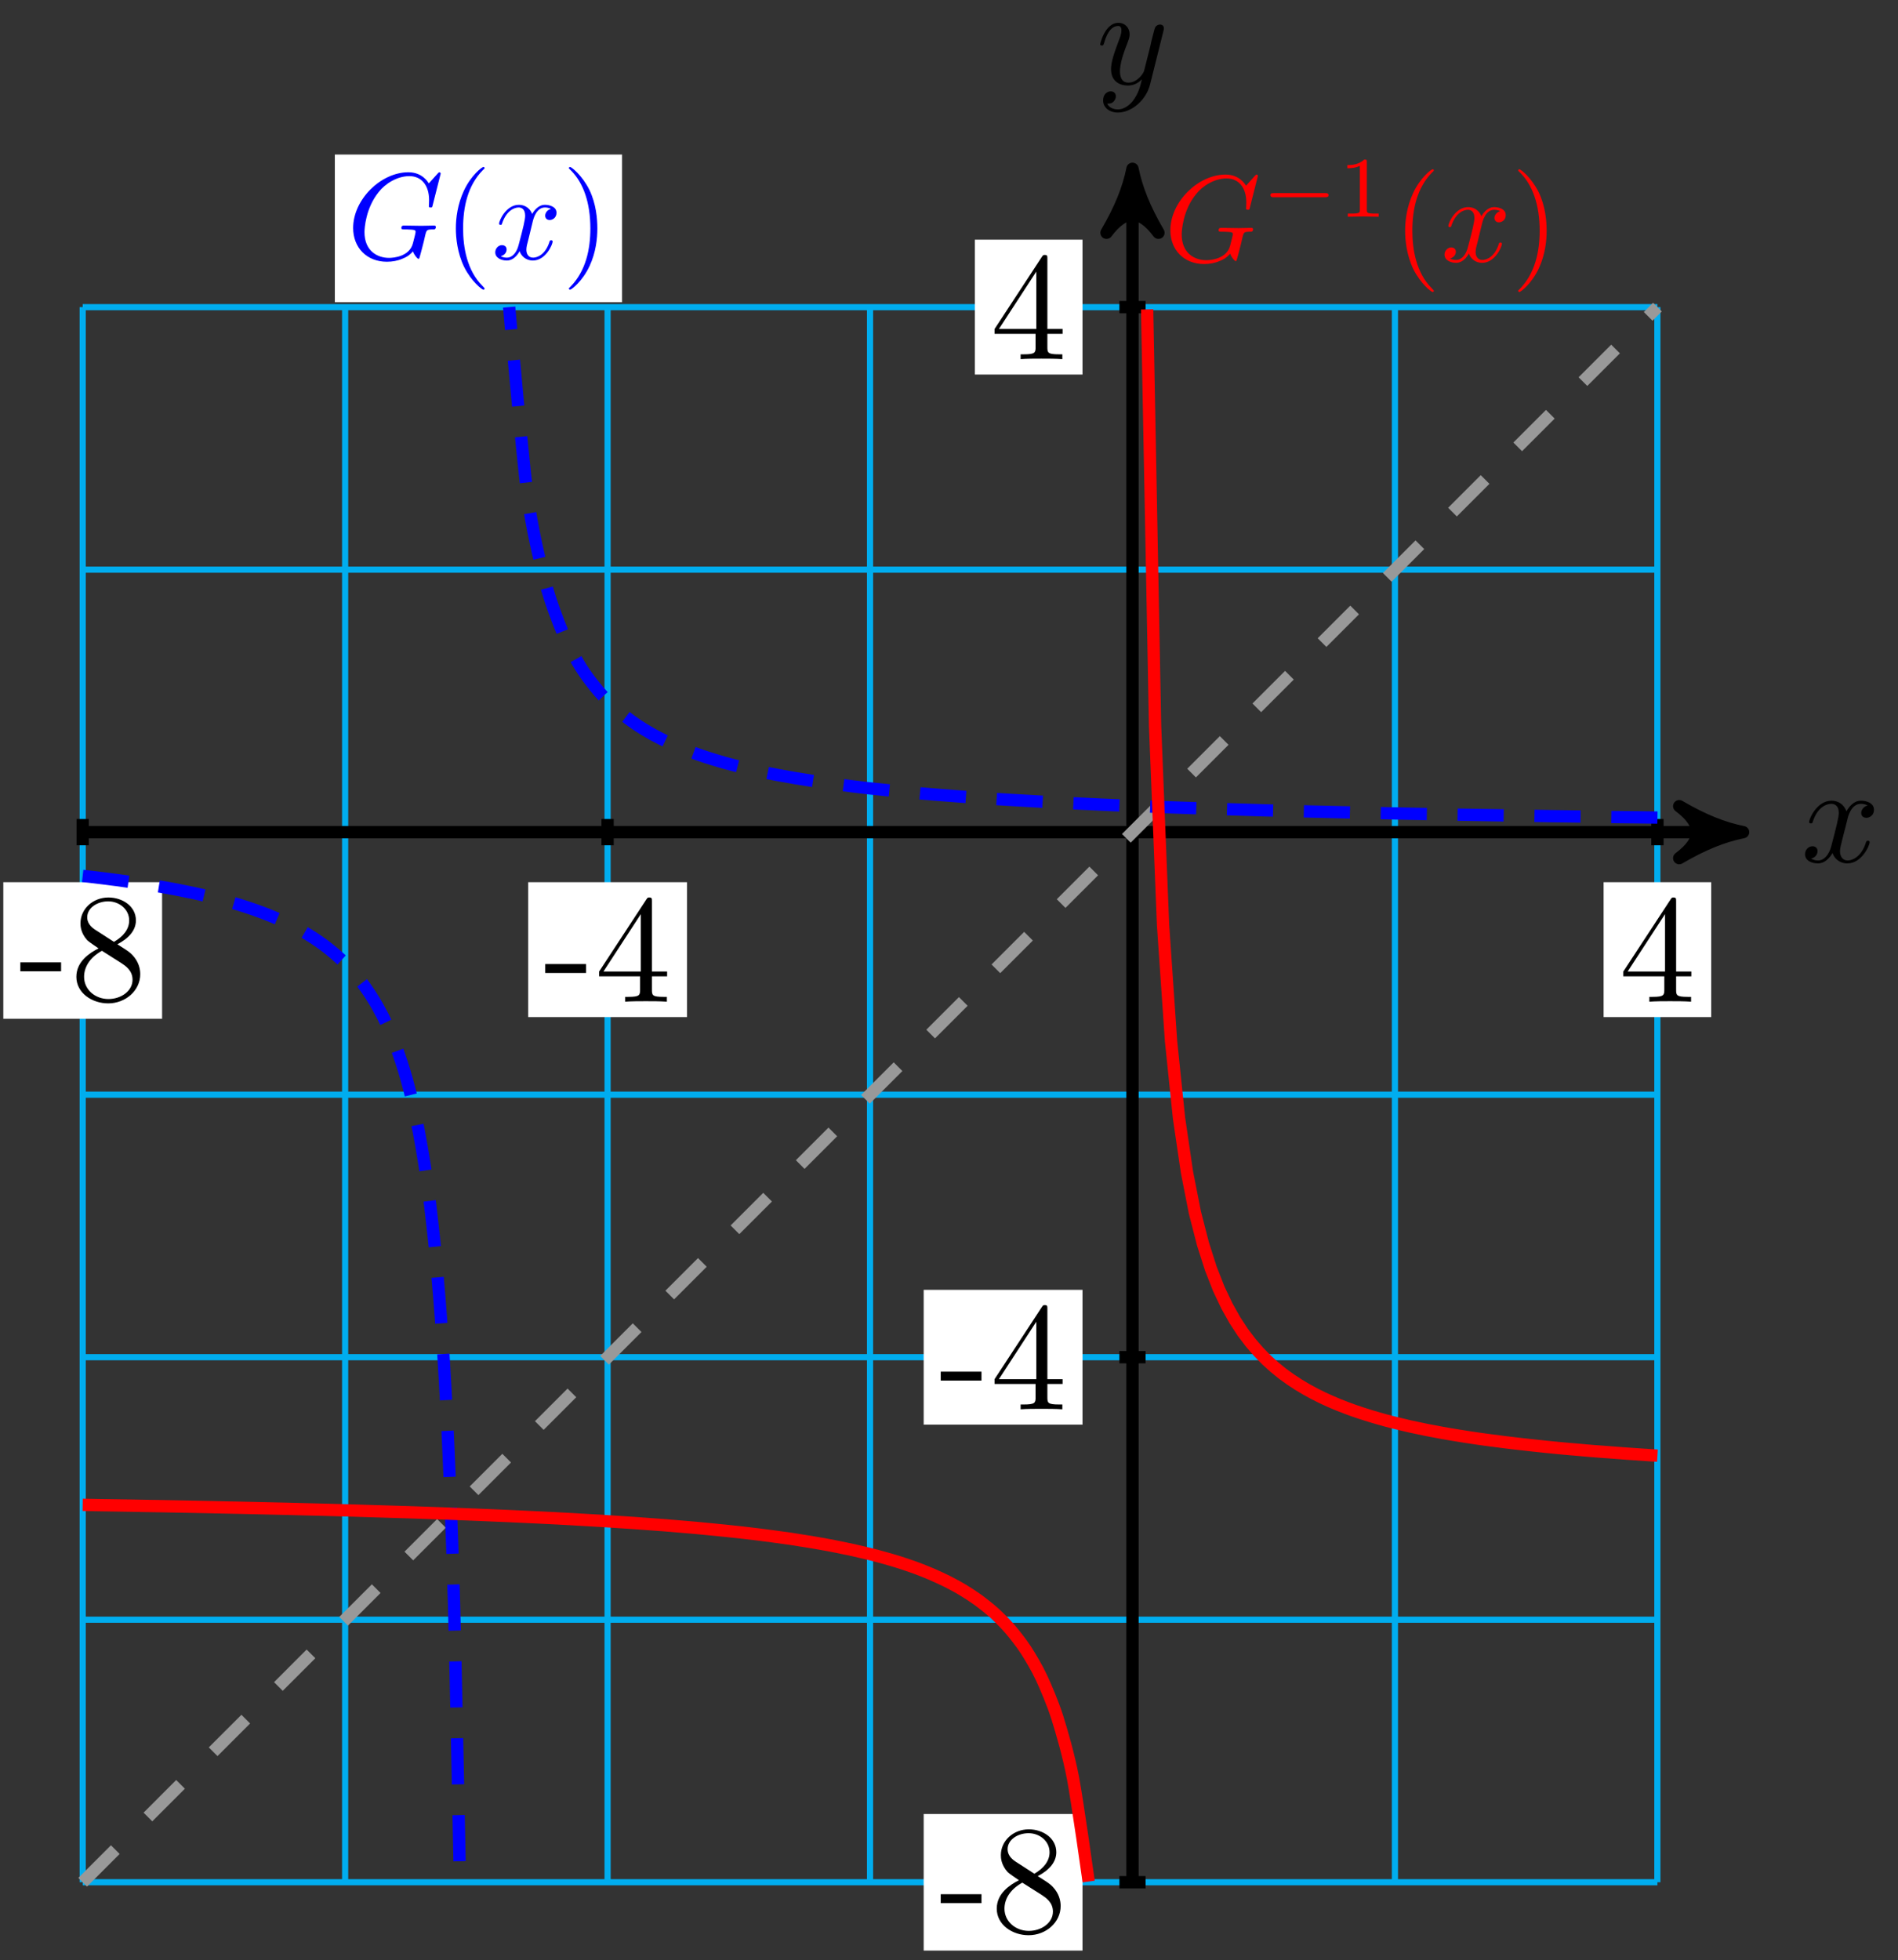 <?xml version="1.0" encoding="UTF-8"?>
<svg xmlns="http://www.w3.org/2000/svg" xmlns:xlink="http://www.w3.org/1999/xlink" width="123pt" height="127pt" viewBox="0 0 123 127" version="1.1">
<rect x="0" y="0" width="123" height="127" fill="#333333" stroke="none"/>
<defs>
<g>
<symbol overflow="visible" id="glyph0-0">
<path style="stroke:none;" d=""/>
</symbol>
<symbol overflow="visible" id="glyph0-1">
<path style="stroke:none;" d="M 3 -2.703 C 3.047 -2.938 3.25 -3.766 3.891 -3.766 C 3.922 -3.766 4.141 -3.766 4.328 -3.656 C 4.078 -3.609 3.906 -3.375 3.906 -3.172 C 3.906 -3.016 4 -2.859 4.25 -2.859 C 4.438 -2.859 4.734 -3.016 4.734 -3.375 C 4.734 -3.844 4.203 -3.969 3.891 -3.969 C 3.375 -3.969 3.062 -3.484 2.953 -3.281 C 2.719 -3.875 2.25 -3.969 1.984 -3.969 C 1.047 -3.969 0.531 -2.812 0.531 -2.578 C 0.531 -2.5 0.625 -2.5 0.641 -2.5 C 0.719 -2.5 0.75 -2.516 0.766 -2.594 C 1.062 -3.547 1.656 -3.766 1.969 -3.766 C 2.141 -3.766 2.453 -3.688 2.453 -3.172 C 2.453 -2.891 2.297 -2.281 1.969 -1.031 C 1.828 -0.469 1.5 -0.094 1.109 -0.094 C 1.062 -0.094 0.859 -0.094 0.656 -0.219 C 0.891 -0.266 1.078 -0.453 1.078 -0.703 C 1.078 -0.938 0.891 -1.016 0.75 -1.016 C 0.484 -1.016 0.266 -0.781 0.266 -0.5 C 0.266 -0.078 0.703 0.094 1.109 0.094 C 1.688 0.094 2.016 -0.531 2.047 -0.578 C 2.156 -0.25 2.469 0.094 3.016 0.094 C 3.938 0.094 4.453 -1.062 4.453 -1.281 C 4.453 -1.375 4.375 -1.375 4.344 -1.375 C 4.266 -1.375 4.25 -1.344 4.219 -1.281 C 3.922 -0.312 3.312 -0.094 3.031 -0.094 C 2.688 -0.094 2.531 -0.391 2.531 -0.688 C 2.531 -0.891 2.594 -1.078 2.688 -1.484 Z M 3 -2.703 "/>
</symbol>
<symbol overflow="visible" id="glyph0-2">
<path style="stroke:none;" d="M 4.359 -3.422 C 4.391 -3.547 4.391 -3.562 4.391 -3.625 C 4.391 -3.781 4.266 -3.859 4.141 -3.859 C 4.047 -3.859 3.906 -3.812 3.828 -3.672 C 3.797 -3.625 3.734 -3.359 3.688 -3.188 C 3.625 -2.953 3.562 -2.719 3.516 -2.469 L 3.109 -0.859 C 3.078 -0.719 2.688 -0.094 2.094 -0.094 C 1.641 -0.094 1.547 -0.5 1.547 -0.828 C 1.547 -1.234 1.688 -1.797 2 -2.578 C 2.141 -2.953 2.172 -3.047 2.172 -3.234 C 2.172 -3.625 1.891 -3.969 1.438 -3.969 C 0.594 -3.969 0.266 -2.656 0.266 -2.578 C 0.266 -2.5 0.344 -2.5 0.375 -2.5 C 0.453 -2.5 0.469 -2.516 0.516 -2.656 C 0.75 -3.5 1.109 -3.766 1.422 -3.766 C 1.484 -3.766 1.641 -3.766 1.641 -3.484 C 1.641 -3.25 1.547 -3.016 1.484 -2.859 C 1.125 -1.906 0.969 -1.391 0.969 -0.969 C 0.969 -0.172 1.531 0.094 2.062 0.094 C 2.406 0.094 2.719 -0.047 2.969 -0.312 C 2.859 0.156 2.75 0.594 2.391 1.078 C 2.156 1.375 1.812 1.641 1.406 1.641 C 1.281 1.641 0.875 1.609 0.719 1.266 C 0.859 1.266 0.984 1.266 1.109 1.156 C 1.188 1.078 1.281 0.953 1.281 0.797 C 1.281 0.516 1.047 0.469 0.953 0.469 C 0.75 0.469 0.453 0.625 0.453 1.062 C 0.453 1.5 0.844 1.844 1.406 1.844 C 2.328 1.844 3.25 1.016 3.5 0.016 Z M 4.359 -3.422 "/>
</symbol>
<symbol overflow="visible" id="glyph1-0">
<path style="stroke:none;" d=""/>
</symbol>
<symbol overflow="visible" id="glyph1-1">
<path style="stroke:none;" d="M 2.75 -1.859 L 2.75 -2.438 L 0.109 -2.438 L 0.109 -1.859 Z M 2.75 -1.859 "/>
</symbol>
<symbol overflow="visible" id="glyph1-2">
<path style="stroke:none;" d="M 4.562 -1.672 C 4.562 -2.031 4.453 -2.484 4.062 -2.906 C 3.875 -3.109 3.719 -3.203 3.078 -3.609 C 3.797 -3.984 4.281 -4.5 4.281 -5.156 C 4.281 -6.078 3.406 -6.641 2.5 -6.641 C 1.5 -6.641 0.688 -5.906 0.688 -4.969 C 0.688 -4.797 0.703 -4.344 1.125 -3.875 C 1.234 -3.766 1.609 -3.516 1.859 -3.344 C 1.281 -3.047 0.422 -2.5 0.422 -1.5 C 0.422 -0.453 1.438 0.219 2.484 0.219 C 3.609 0.219 4.562 -0.609 4.562 -1.672 Z M 3.844 -5.156 C 3.844 -4.578 3.453 -4.109 2.859 -3.766 L 1.625 -4.562 C 1.172 -4.859 1.125 -5.188 1.125 -5.359 C 1.125 -5.969 1.781 -6.391 2.484 -6.391 C 3.203 -6.391 3.844 -5.875 3.844 -5.156 Z M 4.062 -1.312 C 4.062 -0.578 3.312 -0.062 2.5 -0.062 C 1.641 -0.062 0.922 -0.672 0.922 -1.5 C 0.922 -2.078 1.234 -2.719 2.078 -3.188 L 3.312 -2.406 C 3.594 -2.219 4.062 -1.922 4.062 -1.312 Z M 4.062 -1.312 "/>
</symbol>
<symbol overflow="visible" id="glyph1-3">
<path style="stroke:none;" d="M 4.688 -1.641 L 4.688 -1.953 L 3.703 -1.953 L 3.703 -6.484 C 3.703 -6.688 3.703 -6.75 3.531 -6.75 C 3.453 -6.75 3.422 -6.75 3.344 -6.625 L 0.281 -1.953 L 0.281 -1.641 L 2.938 -1.641 L 2.938 -0.781 C 2.938 -0.422 2.906 -0.312 2.172 -0.312 L 1.969 -0.312 L 1.969 0 C 2.375 -0.031 2.891 -0.031 3.312 -0.031 C 3.734 -0.031 4.25 -0.031 4.672 0 L 4.672 -0.312 L 4.453 -0.312 C 3.719 -0.312 3.703 -0.422 3.703 -0.781 L 3.703 -1.641 Z M 2.984 -1.953 L 0.562 -1.953 L 2.984 -5.672 Z M 2.984 -1.953 "/>
</symbol>
<symbol overflow="visible" id="glyph2-0">
<path style="stroke:none;" d=""/>
</symbol>
<symbol overflow="visible" id="glyph2-1">
<path style="stroke:none;" d="M 6.062 -5.531 C 6.062 -5.562 6.047 -5.625 5.969 -5.625 C 5.938 -5.625 5.938 -5.609 5.844 -5.516 L 5.297 -4.906 C 5.219 -5.016 4.859 -5.625 3.969 -5.625 C 2.188 -5.625 0.391 -3.859 0.391 -2.016 C 0.391 -0.734 1.281 0.172 2.578 0.172 C 2.922 0.172 3.281 0.109 3.562 -0.016 C 3.969 -0.172 4.125 -0.344 4.266 -0.5 C 4.328 -0.297 4.547 -0.016 4.625 -0.016 C 4.656 -0.016 4.672 -0.031 4.672 -0.047 C 4.688 -0.062 4.766 -0.359 4.812 -0.531 L 4.969 -1.141 C 5 -1.281 5.031 -1.406 5.062 -1.547 C 5.156 -1.906 5.156 -1.922 5.625 -1.922 C 5.656 -1.922 5.75 -1.938 5.75 -2.094 C 5.75 -2.141 5.703 -2.172 5.641 -2.172 C 5.453 -2.172 4.984 -2.156 4.812 -2.156 C 4.562 -2.156 3.938 -2.172 3.688 -2.172 C 3.625 -2.172 3.516 -2.172 3.516 -2.016 C 3.516 -1.922 3.578 -1.922 3.766 -1.922 C 3.766 -1.922 4 -1.922 4.188 -1.906 C 4.391 -1.891 4.438 -1.859 4.438 -1.766 C 4.438 -1.688 4.344 -1.328 4.266 -1.031 C 4.047 -0.156 3 -0.078 2.719 -0.078 C 1.953 -0.078 1.125 -0.531 1.125 -1.75 C 1.125 -1.984 1.203 -3.312 2.047 -4.344 C 2.469 -4.891 3.25 -5.375 4.031 -5.375 C 4.844 -5.375 5.312 -4.75 5.312 -3.828 C 5.312 -3.516 5.297 -3.5 5.297 -3.422 C 5.297 -3.344 5.375 -3.344 5.406 -3.344 C 5.516 -3.344 5.516 -3.359 5.547 -3.5 Z M 6.062 -5.531 "/>
</symbol>
<symbol overflow="visible" id="glyph2-2">
<path style="stroke:none;" d="M 2.656 -2.406 C 2.703 -2.609 2.891 -3.344 3.453 -3.344 C 3.484 -3.344 3.688 -3.344 3.844 -3.25 C 3.625 -3.203 3.469 -3 3.469 -2.812 C 3.469 -2.688 3.547 -2.531 3.766 -2.531 C 3.938 -2.531 4.203 -2.672 4.203 -3 C 4.203 -3.406 3.734 -3.516 3.453 -3.516 C 3 -3.516 2.719 -3.094 2.625 -2.922 C 2.422 -3.438 1.984 -3.516 1.766 -3.516 C 0.938 -3.516 0.484 -2.5 0.484 -2.297 C 0.484 -2.219 0.562 -2.219 0.578 -2.219 C 0.641 -2.219 0.656 -2.234 0.672 -2.297 C 0.953 -3.141 1.469 -3.344 1.75 -3.344 C 1.891 -3.344 2.172 -3.281 2.172 -2.812 C 2.172 -2.562 2.047 -2.031 1.75 -0.922 C 1.625 -0.422 1.344 -0.094 0.984 -0.094 C 0.938 -0.094 0.75 -0.094 0.594 -0.188 C 0.781 -0.234 0.969 -0.391 0.969 -0.625 C 0.969 -0.844 0.781 -0.906 0.672 -0.906 C 0.438 -0.906 0.234 -0.688 0.234 -0.438 C 0.234 -0.078 0.625 0.094 0.984 0.094 C 1.5 0.094 1.797 -0.469 1.812 -0.516 C 1.906 -0.219 2.203 0.094 2.672 0.094 C 3.5 0.094 3.953 -0.938 3.953 -1.141 C 3.953 -1.219 3.875 -1.219 3.859 -1.219 C 3.781 -1.219 3.766 -1.188 3.75 -1.125 C 3.484 -0.281 2.953 -0.094 2.688 -0.094 C 2.375 -0.094 2.25 -0.344 2.25 -0.609 C 2.25 -0.781 2.297 -0.969 2.391 -1.312 Z M 2.656 -2.406 "/>
</symbol>
<symbol overflow="visible" id="glyph3-0">
<path style="stroke:none;" d=""/>
</symbol>
<symbol overflow="visible" id="glyph3-1">
<path style="stroke:none;" d="M 2.641 1.906 C 2.641 1.891 2.641 1.875 2.5 1.734 C 1.5 0.734 1.25 -0.766 1.25 -1.984 C 1.25 -3.375 1.547 -4.766 2.531 -5.766 C 2.641 -5.859 2.641 -5.875 2.641 -5.891 C 2.641 -5.953 2.609 -5.969 2.562 -5.969 C 2.484 -5.969 1.766 -5.438 1.297 -4.422 C 0.891 -3.547 0.781 -2.656 0.781 -1.984 C 0.781 -1.375 0.875 -0.406 1.312 0.5 C 1.797 1.469 2.484 1.984 2.562 1.984 C 2.609 1.984 2.641 1.969 2.641 1.906 Z M 2.641 1.906 "/>
</symbol>
<symbol overflow="visible" id="glyph3-2">
<path style="stroke:none;" d="M 2.297 -1.984 C 2.297 -2.609 2.219 -3.578 1.781 -4.484 C 1.297 -5.453 0.609 -5.969 0.531 -5.969 C 0.484 -5.969 0.453 -5.938 0.453 -5.891 C 0.453 -5.875 0.453 -5.859 0.609 -5.719 C 1.391 -4.922 1.844 -3.656 1.844 -1.984 C 1.844 -0.625 1.547 0.766 0.562 1.781 C 0.453 1.875 0.453 1.891 0.453 1.906 C 0.453 1.953 0.484 1.984 0.531 1.984 C 0.609 1.984 1.328 1.453 1.797 0.438 C 2.203 -0.438 2.297 -1.328 2.297 -1.984 Z M 2.297 -1.984 "/>
</symbol>
<symbol overflow="visible" id="glyph4-0">
<path style="stroke:none;" d=""/>
</symbol>
<symbol overflow="visible" id="glyph4-1">
<path style="stroke:none;" d="M 4.156 -1.266 C 4.234 -1.266 4.375 -1.266 4.375 -1.391 C 4.375 -1.531 4.25 -1.531 4.156 -1.531 L 0.828 -1.531 C 0.734 -1.531 0.609 -1.531 0.609 -1.406 C 0.609 -1.266 0.734 -1.266 0.828 -1.266 Z M 4.156 -1.266 "/>
</symbol>
<symbol overflow="visible" id="glyph5-0">
<path style="stroke:none;" d=""/>
</symbol>
<symbol overflow="visible" id="glyph5-1">
<path style="stroke:none;" d="M 1.875 -3.547 C 1.875 -3.703 1.859 -3.703 1.703 -3.703 C 1.344 -3.359 0.844 -3.344 0.609 -3.344 L 0.609 -3.141 C 0.734 -3.141 1.109 -3.141 1.422 -3.297 L 1.422 -0.453 C 1.422 -0.266 1.422 -0.203 0.859 -0.203 L 0.641 -0.203 L 0.641 0 C 0.75 0 1.438 -0.016 1.641 -0.016 C 1.812 -0.016 2.516 0 2.641 0 L 2.641 -0.203 L 2.422 -0.203 C 1.875 -0.203 1.875 -0.266 1.875 -0.453 Z M 1.875 -3.547 "/>
</symbol>
</g>
</defs>
<g id="surface1">
<path style="fill:none;stroke-width:0.399;stroke-linecap:butt;stroke-linejoin:miter;stroke:rgb(0%,67.839%,93.729%);stroke-opacity:1;stroke-miterlimit:10;" d="M -68.033 -68.033 L 34.018 -68.033 M -68.033 -51.023 L 34.018 -51.023 M -68.033 -34.017 L 34.018 -34.017 M -68.033 -17.01 L 34.018 -17.01 M -68.033 0 L 34.018 0 M -68.033 17.007 L 34.018 17.007 M -68.033 34.013 L 34.018 34.013 M -68.033 -68.033 L -68.033 34.017 M -51.025 -68.033 L -51.025 34.017 M -34.017 -68.033 L -34.017 34.017 M -17.009 -68.033 L -17.009 34.017 M -0.001 -68.033 L -0.001 34.017 M 17.006 -68.033 L 17.006 34.017 M 34.014 -68.033 L 34.014 34.017 " transform="matrix(1,0,0,-1,73.392,53.914)"/>
<path style="fill:none;stroke-width:0.797;stroke-linecap:butt;stroke-linejoin:miter;stroke:rgb(0%,0%,0%);stroke-opacity:1;stroke-miterlimit:10;" d="M -68.033 0 L 38.534 0 " transform="matrix(1,0,0,-1,73.392,53.914)"/>
<path style="fill-rule:nonzero;fill:rgb(0%,0%,0%);fill-opacity:1;stroke-width:0.797;stroke-linecap:butt;stroke-linejoin:round;stroke:rgb(0%,0%,0%);stroke-opacity:1;stroke-miterlimit:10;" d="M 1.034 0 C -0.259 0.258 -1.556 0.777 -3.106 1.684 C -1.556 0.52 -1.556 -0.519 -3.106 -1.683 C -1.556 -0.777 -0.259 -0.258 1.034 0 Z M 1.034 0 " transform="matrix(1,0,0,-1,111.927,53.914)"/>
<g style="fill:rgb(0%,0%,0%);fill-opacity:1;">
  <use xlink:href="#glyph0-1" x="116.709" y="55.844"/>
</g>
<path style="fill:none;stroke-width:0.797;stroke-linecap:butt;stroke-linejoin:miter;stroke:rgb(0%,0%,0%);stroke-opacity:1;stroke-miterlimit:10;" d="M -0.001 -68.033 L -0.001 41.938 " transform="matrix(1,0,0,-1,73.392,53.914)"/>
<path style="fill-rule:nonzero;fill:rgb(0%,0%,0%);fill-opacity:1;stroke-width:0.797;stroke-linecap:butt;stroke-linejoin:round;stroke:rgb(0%,0%,0%);stroke-opacity:1;stroke-miterlimit:10;" d="M 1.037 0.001 C -0.26 0.259 -1.553 0.779 -3.107 1.685 C -1.553 0.517 -1.553 -0.518 -3.107 -1.682 C -1.553 -0.776 -0.26 -0.26 1.037 0.001 Z M 1.037 0.001 " transform="matrix(0,-1,-1,0,73.392,11.974)"/>
<g style="fill:rgb(0%,0%,0%);fill-opacity:1;">
  <use xlink:href="#glyph0-2" x="71.033" y="5.448"/>
</g>
<path style="fill:none;stroke-width:0.797;stroke-linecap:butt;stroke-linejoin:miter;stroke:rgb(0%,0%,0%);stroke-opacity:1;stroke-miterlimit:10;" d="M -68.033 0.852 L -68.033 -0.851 " transform="matrix(1,0,0,-1,73.392,53.914)"/>
<path style=" stroke:none;fill-rule:nonzero;fill:rgb(100%,100%,100%);fill-opacity:1;" d="M 0.215 66.004 L 10.504 66.004 L 10.504 57.156 L 0.215 57.156 Z M 0.215 66.004 "/>
<g style="fill:rgb(0%,0%,0%);fill-opacity:1;">
  <use xlink:href="#glyph1-1" x="1.209" y="64.788"/>
  <use xlink:href="#glyph1-2" x="4.527" y="64.788"/>
</g>
<path style="fill:none;stroke-width:0.797;stroke-linecap:butt;stroke-linejoin:miter;stroke:rgb(0%,0%,0%);stroke-opacity:1;stroke-miterlimit:10;" d="M 0.85 -68.033 L -0.849 -68.033 " transform="matrix(1,0,0,-1,73.392,53.914)"/>
<path style=" stroke:none;fill-rule:nonzero;fill:rgb(100%,100%,100%);fill-opacity:1;" d="M 59.859 126.375 L 70.152 126.375 L 70.152 117.527 L 59.859 117.527 Z M 59.859 126.375 "/>
<g style="fill:rgb(0%,0%,0%);fill-opacity:1;">
  <use xlink:href="#glyph1-1" x="60.855" y="125.161"/>
  <use xlink:href="#glyph1-2" x="64.173" y="125.161"/>
</g>
<path style="fill:none;stroke-width:0.797;stroke-linecap:butt;stroke-linejoin:miter;stroke:rgb(0%,0%,0%);stroke-opacity:1;stroke-miterlimit:10;" d="M -34.017 0.852 L -34.017 -0.851 " transform="matrix(1,0,0,-1,73.392,53.914)"/>
<path style=" stroke:none;fill-rule:nonzero;fill:rgb(100%,100%,100%);fill-opacity:1;" d="M 34.23 65.895 L 44.52 65.895 L 44.52 57.156 L 34.23 57.156 Z M 34.23 65.895 "/>
<g style="fill:rgb(0%,0%,0%);fill-opacity:1;">
  <use xlink:href="#glyph1-1" x="35.226" y="64.897"/>
  <use xlink:href="#glyph1-3" x="38.544" y="64.897"/>
</g>
<path style="fill:none;stroke-width:0.797;stroke-linecap:butt;stroke-linejoin:miter;stroke:rgb(0%,0%,0%);stroke-opacity:1;stroke-miterlimit:10;" d="M 0.85 -34.017 L -0.849 -34.017 " transform="matrix(1,0,0,-1,73.392,53.914)"/>
<path style=" stroke:none;fill-rule:nonzero;fill:rgb(100%,100%,100%);fill-opacity:1;" d="M 59.859 92.301 L 70.152 92.301 L 70.152 83.566 L 59.859 83.566 Z M 59.859 92.301 "/>
<g style="fill:rgb(0%,0%,0%);fill-opacity:1;">
  <use xlink:href="#glyph1-1" x="60.855" y="91.306"/>
  <use xlink:href="#glyph1-3" x="64.173" y="91.306"/>
</g>
<path style="fill:none;stroke-width:0.797;stroke-linecap:butt;stroke-linejoin:miter;stroke:rgb(0%,0%,0%);stroke-opacity:1;stroke-miterlimit:10;" d="M 34.018 0.852 L 34.018 -0.851 " transform="matrix(1,0,0,-1,73.392,53.914)"/>
<path style=" stroke:none;fill-rule:nonzero;fill:rgb(100%,100%,100%);fill-opacity:1;" d="M 103.922 65.895 L 110.895 65.895 L 110.895 57.156 L 103.922 57.156 Z M 103.922 65.895 "/>
<g style="fill:rgb(0%,0%,0%);fill-opacity:1;">
  <use xlink:href="#glyph1-3" x="104.918" y="64.897"/>
</g>
<path style="fill:none;stroke-width:0.797;stroke-linecap:butt;stroke-linejoin:miter;stroke:rgb(0%,0%,0%);stroke-opacity:1;stroke-miterlimit:10;" d="M 0.85 34.017 L -0.849 34.017 " transform="matrix(1,0,0,-1,73.392,53.914)"/>
<path style=" stroke:none;fill-rule:nonzero;fill:rgb(100%,100%,100%);fill-opacity:1;" d="M 63.176 24.266 L 70.152 24.266 L 70.152 15.527 L 63.176 15.527 Z M 63.176 24.266 "/>
<g style="fill:rgb(0%,0%,0%);fill-opacity:1;">
  <use xlink:href="#glyph1-3" x="64.173" y="23.268"/>
</g>
<path style="fill:none;stroke-width:0.797;stroke-linecap:butt;stroke-linejoin:miter;stroke:rgb(59.999%,59.999%,59.999%);stroke-opacity:1;stroke-dasharray:2.989,2.989;stroke-miterlimit:10;" d="M -68.033 -68.033 L 34.018 34.017 " transform="matrix(1,0,0,-1,73.392,53.914)"/>
<path style="fill:none;stroke-width:0.797;stroke-linecap:butt;stroke-linejoin:miter;stroke:rgb(0%,0%,100%);stroke-opacity:1;stroke-dasharray:2.989,1.993;stroke-miterlimit:10;" d="M 34.018 0.945 C 34.018 0.945 33.178 0.957 32.854 0.961 C 32.53 0.965 32.014 0.969 31.69 0.973 C 31.37 0.981 30.85 0.985 30.53 0.988 C 30.206 0.996 29.69 1 29.366 1.008 C 29.042 1.012 28.526 1.02 28.202 1.024 C 27.881 1.027 27.362 1.035 27.042 1.039 C 26.717 1.043 26.202 1.051 25.878 1.059 C 25.553 1.063 25.038 1.07 24.713 1.074 C 24.393 1.082 23.874 1.09 23.553 1.094 C 23.229 1.102 22.713 1.109 22.389 1.113 C 22.069 1.121 21.549 1.129 21.225 1.133 C 20.905 1.141 20.385 1.149 20.065 1.156 C 19.741 1.16 19.225 1.172 18.901 1.176 C 18.581 1.184 18.061 1.195 17.741 1.199 C 17.417 1.207 16.901 1.219 16.577 1.223 C 16.253 1.231 15.737 1.242 15.413 1.25 C 15.092 1.254 14.573 1.266 14.253 1.274 C 13.928 1.281 13.413 1.293 13.088 1.301 C 12.764 1.309 12.249 1.32 11.924 1.328 C 11.604 1.336 11.085 1.348 10.764 1.356 C 10.44 1.367 9.924 1.379 9.6 1.387 C 9.276 1.395 8.76 1.41 8.436 1.418 C 8.116 1.43 7.596 1.442 7.276 1.453 C 6.952 1.461 6.436 1.477 6.112 1.488 C 5.792 1.496 5.272 1.512 4.948 1.524 C 4.628 1.535 4.108 1.551 3.788 1.563 C 3.463 1.574 2.948 1.59 2.624 1.602 C 2.303 1.613 1.784 1.633 1.463 1.645 C 1.139 1.656 0.62 1.676 0.299 1.688 C -0.025 1.703 -0.54 1.723 -0.865 1.734 C -1.185 1.75 -1.704 1.774 -2.025 1.785 C -2.349 1.801 -2.865 1.824 -3.189 1.84 C -3.513 1.856 -4.029 1.879 -4.353 1.895 C -4.673 1.91 -5.193 1.938 -5.513 1.953 C -5.837 1.973 -6.353 2 -6.677 2.02 C -7.001 2.035 -7.517 2.066 -7.841 2.086 C -8.162 2.106 -8.681 2.137 -9.001 2.156 C -9.326 2.18 -9.841 2.215 -10.165 2.234 C -10.49 2.258 -11.005 2.293 -11.329 2.32 C -11.65 2.344 -12.169 2.383 -12.49 2.41 C -12.814 2.434 -13.329 2.477 -13.654 2.504 C -13.974 2.535 -14.494 2.578 -14.814 2.609 C -15.138 2.641 -15.658 2.691 -15.978 2.727 C -16.302 2.758 -16.818 2.812 -17.142 2.848 C -17.462 2.887 -17.982 2.945 -18.302 2.988 C -18.626 3.027 -19.142 3.094 -19.466 3.137 C -19.79 3.18 -20.306 3.254 -20.63 3.305 C -20.951 3.352 -21.47 3.434 -21.79 3.488 C -22.115 3.543 -22.63 3.637 -22.954 3.695 C -23.279 3.758 -23.794 3.859 -24.119 3.93 C -24.439 4 -24.958 4.117 -25.279 4.195 C -25.603 4.273 -26.119 4.406 -26.443 4.496 C -26.767 4.59 -27.283 4.742 -27.607 4.847 C -27.927 4.953 -28.447 5.133 -28.767 5.258 C -29.091 5.383 -29.607 5.594 -29.931 5.742 C -30.251 5.89 -30.771 6.148 -31.095 6.328 C -31.415 6.508 -31.935 6.82 -32.255 7.047 C -32.58 7.269 -33.095 7.66 -33.419 7.945 C -33.74 8.23 -34.259 8.73 -34.58 9.109 C -34.904 9.488 -35.419 10.148 -35.744 10.671 C -36.068 11.195 -36.583 12.109 -36.908 12.882 C -37.228 13.655 -37.747 14.983 -38.068 16.249 C -38.392 17.511 -38.908 19.526 -39.232 21.991 C -39.556 24.455 -40.396 34.017 -40.396 34.017 " transform="matrix(1,0,0,-1,73.392,53.914)"/>
<path style=" stroke:none;fill-rule:nonzero;fill:rgb(100%,100%,100%);fill-opacity:1;" d="M 40.312 10.012 L 21.699 10.012 L 21.699 19.578 L 40.312 19.578 Z M 40.312 10.012 "/>
<g style="fill:rgb(0%,0%,100%);fill-opacity:1;">
  <use xlink:href="#glyph2-1" x="22.495" y="16.786"/>
</g>
<g style="fill:rgb(0%,0%,100%);fill-opacity:1;">
  <use xlink:href="#glyph3-1" x="28.761" y="16.786"/>
</g>
<g style="fill:rgb(0%,0%,100%);fill-opacity:1;">
  <use xlink:href="#glyph2-2" x="31.861" y="16.786"/>
</g>
<g style="fill:rgb(0%,0%,100%);fill-opacity:1;">
  <use xlink:href="#glyph3-2" x="36.415" y="16.786"/>
</g>
<path style="fill:none;stroke-width:0.797;stroke-linecap:butt;stroke-linejoin:miter;stroke:rgb(0%,0%,100%);stroke-opacity:1;stroke-dasharray:2.989,1.993;stroke-miterlimit:10;" d="M -68.033 -2.836 C -68.033 -2.836 -67.755 -2.867 -67.65 -2.878 C -67.544 -2.89 -67.376 -2.91 -67.271 -2.921 C -67.162 -2.933 -66.994 -2.957 -66.888 -2.968 C -66.783 -2.98 -66.611 -3.003 -66.505 -3.015 C -66.4 -3.027 -66.228 -3.05 -66.122 -3.066 C -66.017 -3.078 -65.845 -3.101 -65.74 -3.113 C -65.634 -3.128 -65.466 -3.152 -65.361 -3.168 C -65.251 -3.179 -65.083 -3.207 -64.978 -3.222 C -64.872 -3.234 -64.701 -3.261 -64.595 -3.277 C -64.49 -3.292 -64.318 -3.316 -64.212 -3.335 C -64.107 -3.351 -63.935 -3.378 -63.83 -3.394 C -63.724 -3.41 -63.556 -3.437 -63.451 -3.457 C -63.341 -3.472 -63.173 -3.5 -63.068 -3.519 C -62.962 -3.539 -62.79 -3.566 -62.685 -3.585 C -62.58 -3.605 -62.408 -3.636 -62.302 -3.656 C -62.197 -3.675 -62.025 -3.707 -61.919 -3.726 C -61.814 -3.749 -61.646 -3.781 -61.54 -3.804 C -61.431 -3.824 -61.263 -3.859 -61.158 -3.882 C -61.052 -3.902 -60.88 -3.937 -60.775 -3.96 C -60.669 -3.984 -60.497 -4.023 -60.392 -4.046 C -60.287 -4.07 -60.115 -4.109 -60.009 -4.136 C -59.904 -4.16 -59.736 -4.203 -59.63 -4.226 C -59.521 -4.253 -59.353 -4.296 -59.247 -4.324 C -59.142 -4.351 -58.97 -4.398 -58.865 -4.425 C -58.759 -4.453 -58.587 -4.499 -58.482 -4.531 C -58.376 -4.562 -58.208 -4.609 -58.099 -4.64 C -57.994 -4.671 -57.826 -4.726 -57.72 -4.757 C -57.611 -4.792 -57.443 -4.847 -57.337 -4.882 C -57.232 -4.917 -57.06 -4.972 -56.955 -5.011 C -56.849 -5.046 -56.677 -5.109 -56.572 -5.148 C -56.466 -5.187 -56.298 -5.249 -56.189 -5.292 C -56.083 -5.331 -55.915 -5.398 -55.81 -5.441 C -55.701 -5.488 -55.533 -5.558 -55.427 -5.605 C -55.322 -5.648 -55.15 -5.726 -55.044 -5.777 C -54.939 -5.824 -54.767 -5.906 -54.662 -5.956 C -54.556 -6.007 -54.388 -6.093 -54.279 -6.148 C -54.173 -6.206 -54.005 -6.296 -53.9 -6.355 C -53.79 -6.413 -53.622 -6.511 -53.517 -6.577 C -53.412 -6.64 -53.24 -6.745 -53.134 -6.812 C -53.029 -6.882 -52.857 -6.995 -52.751 -7.07 C -52.646 -7.14 -52.478 -7.265 -52.369 -7.343 C -52.263 -7.421 -52.095 -7.554 -51.99 -7.64 C -51.88 -7.726 -51.712 -7.866 -51.607 -7.96 C -51.501 -8.054 -51.33 -8.206 -51.224 -8.308 C -51.119 -8.409 -50.947 -8.581 -50.841 -8.691 C -50.736 -8.8 -50.568 -8.987 -50.458 -9.108 C -50.353 -9.23 -50.185 -9.433 -50.08 -9.569 C -49.97 -9.702 -49.802 -9.929 -49.697 -10.077 C -49.591 -10.229 -49.419 -10.479 -49.314 -10.647 C -49.208 -10.811 -49.037 -11.093 -48.931 -11.28 C -48.826 -11.468 -48.658 -11.784 -48.548 -11.995 C -48.443 -12.206 -48.275 -12.565 -48.169 -12.807 C -48.06 -13.05 -47.892 -13.46 -47.787 -13.737 C -47.681 -14.014 -47.509 -14.487 -47.404 -14.811 C -47.298 -15.135 -47.126 -15.686 -47.021 -16.069 C -46.915 -16.448 -46.747 -17.1 -46.638 -17.557 C -46.533 -18.01 -46.365 -18.795 -46.259 -19.35 C -46.154 -19.908 -45.982 -20.865 -45.876 -21.557 C -45.771 -22.244 -45.599 -23.443 -45.494 -24.326 C -45.388 -25.209 -45.216 -26.744 -45.111 -27.912 C -45.005 -29.079 -44.837 -31.118 -44.728 -32.739 C -44.622 -34.356 -44.455 -37.184 -44.349 -39.586 C -44.244 -41.985 -44.072 -46.102 -43.966 -50.05 C -43.861 -53.995 -43.583 -68.033 -43.583 -68.033 " transform="matrix(1,0,0,-1,73.392,53.914)"/>
<path style="fill:none;stroke-width:0.797;stroke-linecap:butt;stroke-linejoin:miter;stroke:rgb(100%,0%,0%);stroke-opacity:1;stroke-miterlimit:10;" d="M -68.033 -43.582 C -68.033 -43.582 -67.298 -43.594 -67.013 -43.602 C -66.732 -43.606 -66.279 -43.613 -65.997 -43.617 C -65.712 -43.621 -65.259 -43.629 -64.978 -43.633 C -64.693 -43.637 -64.24 -43.645 -63.958 -43.653 C -63.677 -43.656 -63.224 -43.664 -62.939 -43.668 C -62.658 -43.676 -62.205 -43.684 -61.919 -43.688 C -61.638 -43.696 -61.185 -43.703 -60.904 -43.707 C -60.619 -43.715 -60.165 -43.723 -59.884 -43.727 C -59.603 -43.735 -59.15 -43.742 -58.865 -43.75 C -58.583 -43.754 -58.13 -43.766 -57.845 -43.77 C -57.564 -43.778 -57.111 -43.785 -56.83 -43.793 C -56.544 -43.801 -56.091 -43.809 -55.81 -43.817 C -55.525 -43.824 -55.072 -43.832 -54.79 -43.84 C -54.509 -43.848 -54.056 -43.86 -53.771 -43.867 C -53.49 -43.871 -53.037 -43.883 -52.755 -43.891 C -52.47 -43.899 -52.017 -43.91 -51.736 -43.918 C -51.451 -43.926 -50.997 -43.938 -50.716 -43.945 C -50.435 -43.953 -49.982 -43.969 -49.697 -43.977 C -49.415 -43.985 -48.962 -43.996 -48.677 -44.008 C -48.396 -44.016 -47.943 -44.028 -47.662 -44.039 C -47.376 -44.047 -46.923 -44.063 -46.642 -44.07 C -46.361 -44.082 -45.904 -44.098 -45.622 -44.106 C -45.341 -44.117 -44.888 -44.133 -44.603 -44.141 C -44.322 -44.153 -43.869 -44.168 -43.587 -44.18 C -43.302 -44.192 -42.849 -44.207 -42.568 -44.219 C -42.283 -44.231 -41.83 -44.25 -41.548 -44.262 C -41.267 -44.274 -40.814 -44.293 -40.529 -44.305 C -40.247 -44.317 -39.794 -44.336 -39.513 -44.352 C -39.228 -44.363 -38.775 -44.387 -38.494 -44.399 C -38.208 -44.414 -37.755 -44.438 -37.474 -44.449 C -37.193 -44.465 -36.74 -44.488 -36.455 -44.504 C -36.173 -44.52 -35.72 -44.547 -35.435 -44.563 C -35.154 -44.578 -34.701 -44.606 -34.419 -44.621 C -34.134 -44.641 -33.681 -44.668 -33.4 -44.688 C -33.119 -44.703 -32.662 -44.734 -32.38 -44.754 C -32.099 -44.774 -31.646 -44.805 -31.361 -44.828 C -31.079 -44.848 -30.626 -44.883 -30.345 -44.902 C -30.06 -44.926 -29.607 -44.961 -29.326 -44.988 C -29.04 -45.012 -28.587 -45.051 -28.306 -45.074 C -28.025 -45.102 -27.572 -45.145 -27.287 -45.172 C -27.005 -45.199 -26.552 -45.242 -26.267 -45.274 C -25.986 -45.305 -25.533 -45.352 -25.251 -45.383 C -24.966 -45.418 -24.513 -45.469 -24.232 -45.504 C -23.951 -45.539 -23.497 -45.598 -23.212 -45.637 C -22.931 -45.676 -22.478 -45.738 -22.193 -45.777 C -21.912 -45.82 -21.458 -45.891 -21.177 -45.938 C -20.892 -45.98 -20.439 -46.059 -20.158 -46.109 C -19.872 -46.16 -19.419 -46.242 -19.138 -46.301 C -18.857 -46.355 -18.404 -46.449 -18.119 -46.512 C -17.837 -46.574 -17.384 -46.68 -17.103 -46.75 C -16.818 -46.82 -16.365 -46.937 -16.083 -47.019 C -15.798 -47.098 -15.345 -47.23 -15.064 -47.32 C -14.783 -47.41 -14.329 -47.566 -14.044 -47.668 C -13.763 -47.773 -13.31 -47.949 -13.025 -48.074 C -12.744 -48.195 -12.29 -48.402 -12.009 -48.543 C -11.724 -48.687 -11.271 -48.929 -10.99 -49.101 C -10.708 -49.269 -10.255 -49.566 -9.97 -49.773 C -9.689 -49.98 -9.236 -50.34 -8.951 -50.597 C -8.669 -50.859 -8.216 -51.304 -7.935 -51.636 C -7.65 -51.968 -7.197 -52.542 -6.915 -52.98 C -6.63 -53.417 -6.177 -54.179 -5.896 -54.788 C -5.615 -55.394 -5.162 -56.452 -4.876 -57.351 C -4.595 -58.249 -4.142 -59.784 -3.861 -61.261 C -3.576 -62.737 -2.841 -67.987 -2.841 -67.987 " transform="matrix(1,0,0,-1,73.392,53.914)"/>
<path style="fill:none;stroke-width:0.797;stroke-linecap:butt;stroke-linejoin:miter;stroke:rgb(100%,0%,0%);stroke-opacity:1;stroke-miterlimit:10;" d="M 34.018 -40.395 L 33.499 -40.364 L 32.467 -40.293 L 31.948 -40.258 L 30.401 -40.141 L 29.881 -40.102 L 29.366 -40.059 L 28.85 -40.012 L 28.335 -39.969 L 27.815 -39.922 L 26.784 -39.821 L 26.264 -39.766 L 25.749 -39.711 L 24.717 -39.594 L 24.198 -39.532 L 23.167 -39.399 L 22.647 -39.329 L 22.131 -39.254 L 21.616 -39.176 L 21.1 -39.094 L 20.581 -39.008 L 20.065 -38.919 L 19.549 -38.821 L 19.03 -38.723 L 17.999 -38.505 L 17.483 -38.383 L 16.963 -38.258 L 16.448 -38.126 L 15.932 -37.981 L 15.417 -37.829 L 14.897 -37.665 L 14.381 -37.493 L 13.866 -37.305 L 13.346 -37.102 L 12.831 -36.884 L 12.315 -36.649 L 11.799 -36.391 L 11.28 -36.11 L 10.764 -35.802 L 10.249 -35.466 L 9.729 -35.091 L 9.213 -34.673 L 8.698 -34.208 L 8.182 -33.681 L 7.663 -33.083 L 7.147 -32.403 L 6.631 -31.614 L 6.116 -30.693 L 5.596 -29.599 L 5.081 -28.287 L 4.565 -26.673 L 4.045 -24.65 L 3.53 -22.033 L 3.014 -18.522 L 2.499 -13.557 L 1.979 -5.999 L 1.463 6.898 L 0.948 33.869 " transform="matrix(1,0,0,-1,73.392,53.914)"/>
<g style="fill:rgb(100%,0%,0%);fill-opacity:1;">
  <use xlink:href="#glyph2-1" x="75.455" y="16.935"/>
</g>
<g style="fill:rgb(100%,0%,0%);fill-opacity:1;">
  <use xlink:href="#glyph4-1" x="81.721" y="14.042"/>
</g>
<g style="fill:rgb(100%,0%,0%);fill-opacity:1;">
  <use xlink:href="#glyph5-1" x="86.703" y="14.042"/>
</g>
<g style="fill:rgb(100%,0%,0%);fill-opacity:1;">
  <use xlink:href="#glyph3-1" x="90.278" y="16.935"/>
</g>
<g style="fill:rgb(100%,0%,0%);fill-opacity:1;">
  <use xlink:href="#glyph2-2" x="93.378" y="16.935"/>
</g>
<g style="fill:rgb(100%,0%,0%);fill-opacity:1;">
  <use xlink:href="#glyph3-2" x="97.933" y="16.935"/>
</g>
</g>
</svg>
